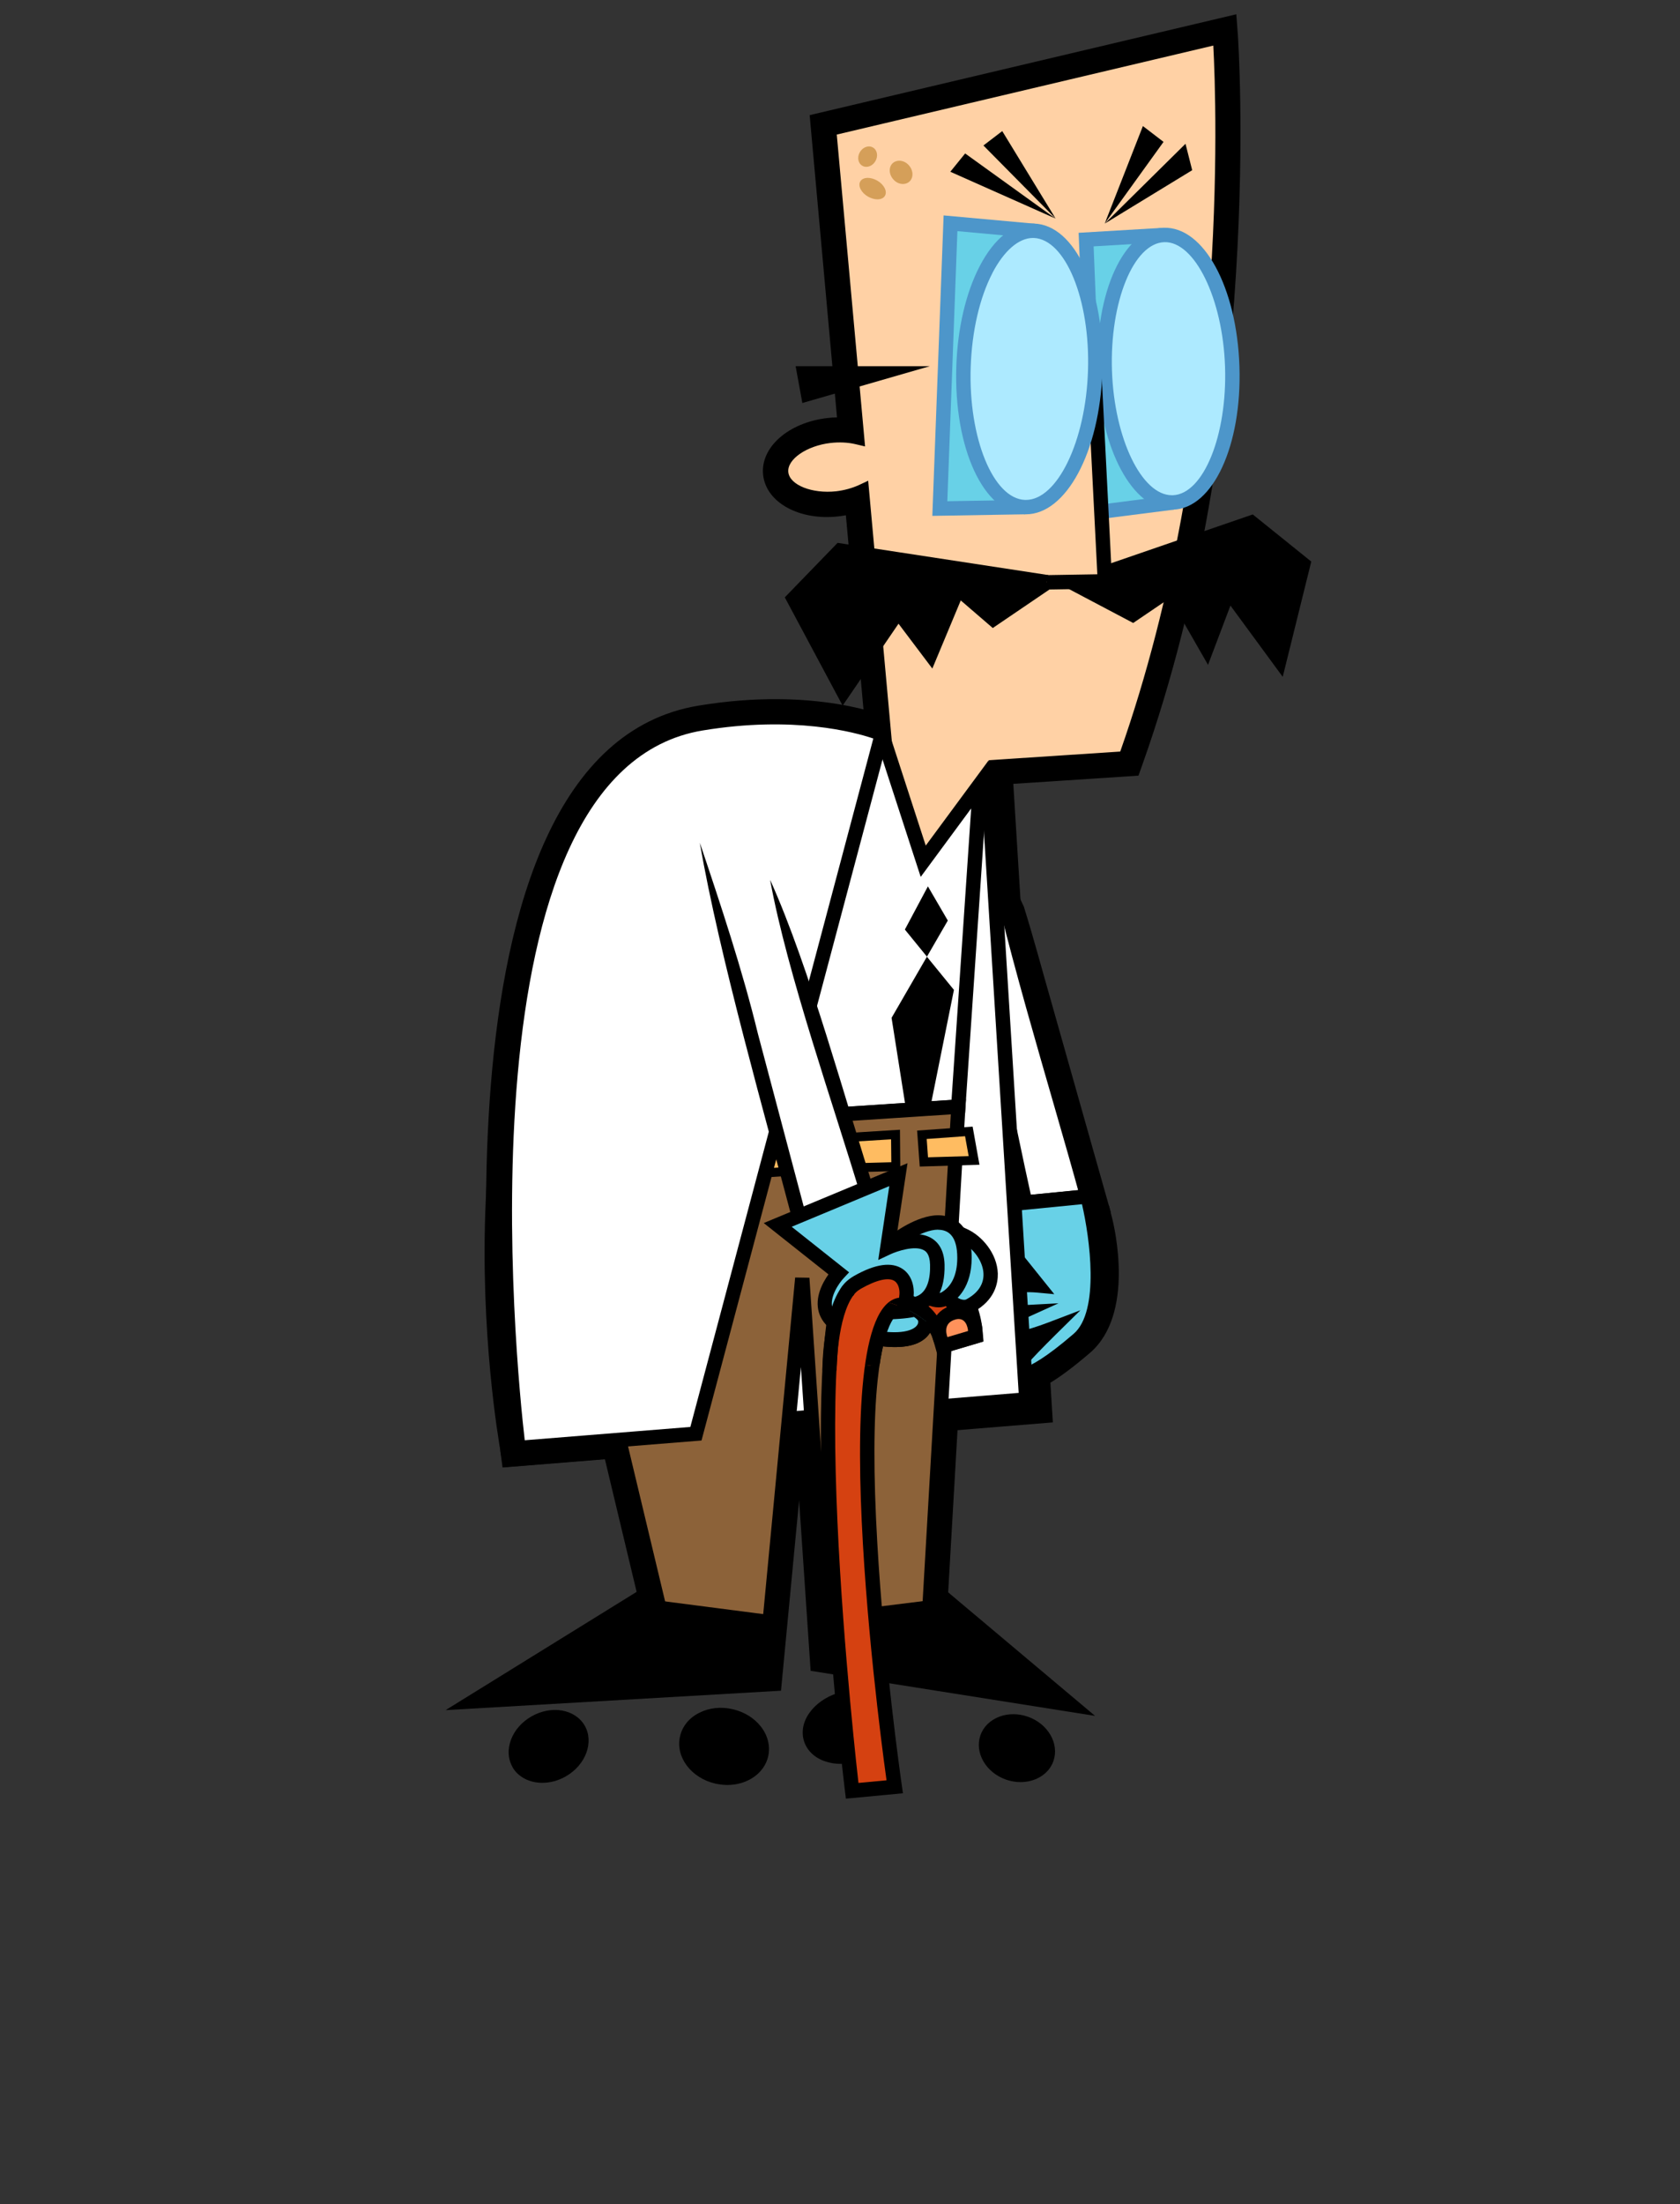 <?xml version="1.0" encoding="UTF-8"?><svg id="Livello_2" xmlns="http://www.w3.org/2000/svg" xmlns:xlink="http://www.w3.org/1999/xlink" viewBox="0 0 140.1 183.76"><rect x="0" y="0" width="140.1" height="183.76" fill="#333333" stroke="none"/><defs><style>.cls-1{fill:none;}.cls-2{clip-path:url(#clippath);}.cls-3{fill:#68d1e7;}.cls-4{fill:#fff;}.cls-5{fill:#ffbc61;}.cls-6{fill:#ffd1a5;}.cls-7{fill:#ff925b;}.cls-8{fill:#8c6239;}.cls-9{fill:#adeaff;}.cls-10{fill:#d54111;}.cls-11{fill:#d59f59;}.cls-12{fill:#4d96ca;}</style><clipPath id="clippath"><path class="cls-1" d="M75.91,113.02h0c.47-.29,.86-.68,1.24-1.07,.26-.26,.54-.56,.54-.93,0-.4-.31-.72-.62-.96-1.7-1.33-3.9-1.81-6.04-2.05-.08,0-.16-.02-.23,.01-.07,.03-.12,.09-.16,.14-.24,.33-.36,.73-.46,1.13-.17,.73-.27,1.49-.28,2.24-.01,.58,.08,1.12,.5,1.55,.32,.32,.76,.62,1.2,.75,.32,.09,.65,.06,.97,0,.49-.08,.98-.14,1.47-.2,.65-.09,1.3-.27,1.87-.62,0,0-.56,.35,0,0Z"/></clipPath></defs><g id="export"><g id="oldIdleL"><g id="shadow"><path d="M80.21,75.72c.06,3.19-.24,6.43,.52,9.52,.65,3.02,2.92,13.53,3.59,16.65,.86-.09,5.55-.54,6.52-.64l1.79-.18-.49-1.73-4.48-15.84c-.76-2.64-1.46-5.29-2.28-7.91-1.17-2.52-2.34-5.04-3.65-7.52,.19,2.8,.51,5.56,.83,8.32,.68,2.66,1.47,5.29,2.21,7.93l4.48,15.84,1.3-1.9-5.19,.51,1.61,1.18c-.49-2.29-2.87-13.31-3.31-15.34-.58-3.13-2.19-5.96-3.45-8.89h0Z"/><path d="M83.79,115.6c-.54-.56-.66-1.33-.36-2.14-.76,.09-1.35,.03-1.79-.19-.52-.25-.89-.7-1.03-1.25-.09-.35-.11-.73,.09-1.17-1.4-.23-1.81-.75-1.95-1.52-.13-.72,.09-1.42,.61-1.99,.87-.94,2.59-1.38,4.17-1.58l-5.66-7.05,14.61,1.81,.25,.99c.21,.81,1.92,8.05-1.83,11.28-2.67,2.29-4.48,3.38-5.75,3.38-.54,0-.99-.2-1.36-.58Zm6.07-6.62l-.87,1.51c.42-.38,.71-.9,.91-1.5h-.04Zm.04-.07l.02,.02s0-.03,.01-.04l-.03,.02Zm.13-5.66l-5.19-.64,4.11,5.12,1.25-.07c.2-1.52,.03-3.22-.17-4.41Z"/><path d="M41.74,121c-.27-1.49-6.38-36.66,10.08-52.47,7.3-7.02,17.88-9.05,31.42-6.04l1.1,.24,3.46,55.86-45.83,3.74-.24-1.34Zm39.75-55.81c-11.97-2.43-21.25-.58-27.59,5.5-13.58,13.04-10.36,41.88-9.42,48.44l40.15-3.28-3.14-50.66Z"/><path d="M72.28,62.13l-1.74-19.17c-.19,.04-.39,.06-.59,.09-3.27,.38-6.05-1.14-6.31-3.44-.26-2.3,2.1-4.39,5.38-4.76,.26-.03,.52-.05,.78-.05l-2.28-25.2L103.1,1.19l.13,1.75c.02,.32,2.23,32.17-7.96,60.8l-.33,.93-10.86,.71-3.06,10.47-10.84,1.64,2.11-15.37Zm9.5,.4l10.98-.72c8.28-23.95,7.85-49.97,7.56-56.88l-29.58,6.99,2.4,26.46-2.02-.47c-.53-.12-1.14-.15-1.75-.08-1.88,.21-2.77,1.16-2.74,1.45,.03,.29,1.11,1.01,2.99,.79,.58-.07,1.14-.22,1.62-.44l1.94-.9,2.13,23.47-1.61,11.73,4.98-.75,3.11-10.65Z"/><path d="M67.6,139.3l-.96-14.21-1.51,15.87-27.97,1.62,15.93-9.86-4.26-17.81c-1.76-1.12-6.85-4.83-7.29-10.28-.32-3.97,1.88-7.85,6.54-11.52l.37-.29,33.05-2.16-2.43,42.1,12.25,10.3-23.73-3.76Zm-2.2-32.87l2.99,.04,2.04,30.24,10.7,1.7-5.14-4.32,2.33-40.21-28.73,1.88c-3.57,2.91-5.27,5.81-5.05,8.63,.38,4.85,6.28,8.23,6.34,8.26l.57,.32,5.06,21.17-7.71,4.77,13.58-.79,3.01-31.68Z"/><path d="M41.73,120.93c-.31-2.37-7.33-58.17,16.53-62.1,9.76-1.61,15.63,.89,15.87,1l1.18,.52-16.11,60.61-17.29,1.39-.19-1.42Zm29.99-58.75c-2.05-.57-6.6-1.44-12.98-.39-10.75,1.77-14.03,17.4-14.9,30.19-.79,11.68,.27,23.2,.69,27.14l12.31-.99,14.87-55.95Z"/><polygon points="65.28 108.62 68.91 75.88 65.93 75.55 62.6 105.55 60.47 105.49 64.76 69.34 61.78 68.98 57.1 108.4 65.28 108.62"/><path d="M53.17,117.27c-.36-.68-.26-1.44,.24-2.13-.77-.16-1.33-.41-1.69-.75-.41-.39-.62-.91-.6-1.45,.01-.36,.1-.74,.41-1.1-1.27-.62-1.53-1.23-1.44-2,.08-.73,.48-1.34,1.14-1.74,1.06-.64,2.76-.61,4.29-.37l-3.17-6.78,13.42,1.73-.04,1.36c-.02,.65-.18,4.42-1.32,7.72l.83-.07-1,.54c-.73,1.91-1.83,3.61-3.45,4.34-2.56,1.16-4.38,1.73-5.63,1.73-.98,0-1.61-.35-1.97-1.04Zm4.2-12.64l3.06,6.56,.91,.22c.69-1.73,1.12-4.06,1.3-6.09l-5.27-.68Z"/></g><g><g><polyline class="cls-4" points="80.21 75.72 85.5 100.26 90.69 99.75 81.72 68.06"/><path d="M80.21,75.72c.66,7.24,3.21,17.47,4.7,24.67,0,0,.11,.52,.11,.52l.53-.05,5.19-.51,.71-.07-.2-.69c-1.48-5.25-5.29-18.69-6.74-23.76-.94-2.59-1.83-5.19-2.8-7.76,1.61,9.23,5.9,22.71,8.39,31.85,0,0,.52-.76,.52-.76l-5.19,.51,.65,.47c-1.61-7.22-3.49-17.51-5.88-24.42h0Z"/></g><g><path class="cls-3" d="M90.69,99.75s2.39,9.2-.77,11.92c-5.37,4.62-5.83,2.89-4.53,1.47,.91-1,2.25-2.31,2.25-2.31,0,0-5.28,2.02-5.58,.83-.19-.74,3.08-2.22,3.08-2.22,0,0-4.81,.26-4.91-.35-.28-1.61,4.38-2.09,6.35-1.91l-5.22-6.5,9.34-.92Z"/><path d="M84.44,114.98c-.48-.5-.28-1.38,.51-2.25,.16-.18,.34-.37,.52-.56-1.32,.37-2.77,.63-3.46,.27-.27-.14-.46-.37-.53-.65-.06-.22-.19-.77,1.17-1.7-2.86-.03-2.95-.55-3.02-.91-.08-.44,.05-.87,.38-1.22,.97-1.05,3.54-1.37,5.28-1.41l-5.11-6.37,10.95-1.08,.13,.5c.1,.39,2.44,9.59-.96,12.52-2.9,2.5-4.35,3.15-5.14,3.15-.36,0-.58-.14-.73-.3Zm-1.93-13.82l5.41,6.74-1.41-.13c-1.7-.16-4.87,.2-5.61,1,.74,.14,2.62,.15,4.2,.06l3.17-.17-2.89,1.31c-1.04,.47-2.07,1.07-2.52,1.46,.75,0,2.72-.47,4.56-1.17l2.68-1.02-2.04,2.01s-1.34,1.32-2.23,2.29c-.16,.17-.27,.33-.34,.46,.5-.17,1.67-.75,4.04-2.79,2.21-1.9,1.34-8.04,.7-10.81l-7.72,.76Z"/></g><g><ellipse cx="45.76" cy="145.6" rx="2.87" ry="2.28" transform="translate(-66.67 42.39) rotate(-30)"/><path d="M42.75,147.34c-.4-.69-.44-1.52-.12-2.34,.3-.77,.9-1.44,1.68-1.89,1.66-.96,3.65-.62,4.45,.76h0c.79,1.38,.09,3.28-1.57,4.23-.64,.37-1.32,.54-1.97,.54-1.04,0-1.99-.46-2.48-1.3Zm2.17-3.19c-.55,.32-.96,.78-1.17,1.3-.19,.47-.17,.93,.04,1.3,.46,.8,1.73,.95,2.81,.32,1.09-.63,1.59-1.79,1.13-2.6h0c-.46-.8-1.72-.95-2.81-.32Z"/></g><g><ellipse cx="60.38" cy="145.6" rx="2.59" ry="3.17" transform="translate(-95 172.12) rotate(-77.16)"/><path d="M59.67,148.71c-2.03-.46-3.36-2.23-2.96-3.94,.19-.85,.77-1.56,1.63-1.98,.82-.41,1.79-.51,2.75-.29,.96,.22,1.8,.73,2.36,1.45,.59,.75,.8,1.64,.61,2.49h0c-.33,1.43-1.76,2.38-3.4,2.38-.32,0-.65-.04-.98-.11Zm3.21-2.54c.11-.5-.02-1.02-.39-1.49-.39-.5-.98-.86-1.68-1.02-.69-.16-1.38-.09-1.95,.19-.53,.26-.88,.68-.99,1.17-.24,1.07,.68,2.19,2.06,2.51,1.38,.31,2.7-.3,2.94-1.37h0Z"/></g><g><ellipse cx="70.71" cy="143.99" rx="3.24" ry="2.36" transform="translate(-41.53 29.38) rotate(-18.25)"/><path d="M68.87,146.87c-.91-.29-1.55-.89-1.81-1.67-.26-.79-.1-1.65,.46-2.42,.52-.72,1.32-1.28,2.26-1.6,2.01-.66,4.06,.06,4.58,1.61,.51,1.55-.71,3.35-2.72,4.02-.51,.17-1.02,.25-1.52,.25-.43,0-.85-.06-1.24-.19Zm1.29-4.55c-.7,.23-1.29,.64-1.66,1.16-.33,.46-.43,.93-.3,1.35,.14,.41,.5,.73,1.04,.91,.6,.19,1.32,.17,2.02-.06,1.36-.45,2.26-1.59,1.96-2.5-.21-.65-1-1.03-1.92-1.03-.37,0-.75,.06-1.14,.19Z"/></g><g><ellipse cx="84.81" cy="145.75" rx="2.18" ry="2.63" transform="translate(-80.8 177.51) rotate(-70.66)"/><path d="M83.89,148.37c-1.68-.59-2.63-2.24-2.13-3.69,.25-.72,.82-1.27,1.59-1.56,.73-.27,1.58-.27,2.37,.01,1.68,.59,2.63,2.24,2.13,3.69h0c-.38,1.1-1.5,1.76-2.75,1.76-.4,0-.81-.07-1.22-.21Zm2.83-1.95c.29-.82-.34-1.79-1.39-2.16-.53-.19-1.08-.19-1.56-.02-.43,.16-.75,.46-.88,.83-.29,.82,.34,1.79,1.39,2.16,1.05,.37,2.15,0,2.44-.82h0Z"/></g><g><path class="cls-4" d="M85.59,116.67l-3.24-52.23c-3.72-.8-7.24-1.2-10.45-1.2-8.71,0-15.6,2.96-20.47,8.79-12.36,14.78-8.38,43.76-7.7,48.06l41.87-3.42Z"/><path d="M71.9,63.84c3.04,0,6.37,.37,9.88,1.1l3.17,51.19-40.72,3.32c-.85-5.74-4.11-32.97,7.66-47.03,4.76-5.69,11.49-8.58,20.01-8.58m0-1.2c-39.14,0-28.68,58.09-28.68,58.09l43.01-3.51-3.3-53.27c-4.05-.9-7.71-1.32-11.02-1.32h0Z"/></g><g><g><path class="cls-6" d="M101.73,3.06l-32.6,7.7,2.33,25.69c-.68-.16-1.45-.21-2.26-.11-2.4,.27-4.22,1.66-4.06,3.1,.16,1.44,2.25,2.39,4.65,2.12,.77-.09,1.48-.29,2.08-.57l1.92,21.18-1.86,13.55,7.91-1.2,3.08-10.56,10.93-.72c10.21-28.66,7.88-60.18,7.88-60.18Z"/><path d="M73.19,62.15l-1.84-20.32c-.47,.15-.98,.26-1.49,.32-2.78,.32-5.11-.85-5.32-2.64-.2-1.8,1.81-3.45,4.59-3.77,.56-.06,1.13-.07,1.66,0l-2.3-25.44L102.28,2.31l.05,.7c.02,.32,2.22,31.98-7.91,60.43l-.13,.37-10.9,.71-3.07,10.53-9.08,1.38,1.96-14.28Zm9.28,1.23l10.95-.72c9.07-25.76,8.02-54.07,7.76-58.86l-31.4,7.42,2.36,26-.81-.19c-.63-.15-1.34-.18-2.06-.1-2,.23-3.65,1.37-3.53,2.44,.12,1.07,1.98,1.81,3.99,1.59,.68-.08,1.33-.26,1.9-.52l.77-.36,2,22.03v.07s-1.75,12.83-1.75,12.83l6.73-1.02,3.1-10.6Z"/></g><g><path d="M82.97,15.32l-2.76-1.23,.39-.48,2.37,1.71Zm1.86-1.18l-1.92-1.94,.5-.38,1.42,2.33Z"/><path d="M83.58,10.93l-1.57,1.2,6.02,6.09-4.45-7.29h0Zm-3.09,1.86l-1.24,1.53,8.77,3.9-7.54-5.43h0Z"/></g><g><path d="M96.22,15.44l2.33-2.3,.19,.76-2.52,1.54Zm-1.8-1.01l1.16-2.96,.63,.48-1.78,2.48Z"/><path d="M95.31,10.51l-3.18,8.12,4.9-6.8-1.72-1.32h0Zm3.56,1.47l-6.74,6.66,7.29-4.45-.56-2.21h0Z"/></g><g><polygon points="87.18 48.28 69.98 45.66 65.91 49.87 70.31 58.1 74.92 51.35 77.65 54.98 79.97 49.43 82.82 51.88 87.38 48.78 87.18 48.28"/><path d="M65.45,49.8l4.4-4.54,17.6,2.69,.39,.98-5.05,3.43-2.67-2.3-2.37,5.68-2.82-3.74-4.66,6.83-4.82-9.02Zm12.1,4.44l2.26-5.42,3.02,2.59,4.08-2.77-16.8-2.58-3.75,3.87,3.98,7.45,4.55-6.67,2.66,3.53Z"/></g><g><polygon points="88.99 48.61 104.39 43.31 108.92 46.96 106.8 55.56 102.5 49.71 100.66 54.55 97.66 49.33 94.46 51.5 88.99 48.61"/><path d="M102.61,50.49l-1.87,4.94-3.19-5.56-3.05,2.07-6.44-3.4,16.41-5.65,4.88,3.93-2.38,9.61-4.36-5.94Zm1.71-6.76l-14.38,4.95,4.51,2.38,3.35-2.27,2.81,4.89,1.8-4.74,4.23,5.76,1.88-7.59-4.19-3.37Z"/></g><g><g><polygon points="73.29 31.13 67.06 31.13 67.37 32.84 73.29 31.13"/><path d="M67.78,31.73h1.28s-1.21,.35-1.21,.35l-.06-.35m-1.44-1.2l.56,3.07,10.63-3.07h-11.19Z"/></g><g><polyline class="cls-3" points="97.82 41.89 91.5 42.7 90.57 19.98 97.07 19.59"/><polygon class="cls-12" points="90.93 43.38 97.9 42.49 97.74 41.3 92.07 42.03 91.2 20.54 97.1 20.19 97.03 18.99 89.95 19.41 90.93 43.38"/></g><g><ellipse class="cls-9" cx="97.44" cy="30.74" rx="5.32" ry="11.16" transform="translate(-.99 3.32) rotate(-1.94)"/><path class="cls-12" d="M91.53,30.94c-.22-6.59,2.2-11.84,5.52-11.95,3.34-.11,6.09,4.96,6.31,11.55h0c.22,6.59-2.2,11.84-5.52,11.95-.04,0-.07,0-.11,0-3.27,0-5.98-5.03-6.21-11.55Zm10.63-.36c-.19-5.72-2.55-10.48-5.07-10.39-2.56,.09-4.55,4.99-4.36,10.71,.19,5.67,2.48,10.39,5,10.39,.02,0,.05,0,.07,0,2.56-.09,4.55-4.99,4.36-10.71h0Z"/></g><g><polyline class="cls-6" points="91.24 30.7 92.14 48.47 87.29 48.55"/><polygon points="87.3 49.15 92.77 49.06 91.84 30.67 90.64 30.73 91.51 47.88 87.28 47.95 87.3 49.15"/></g><g><polyline class="cls-3" points="85.46 42.28 78.38 42.4 79.26 18.61 86.23 19.25"/><polygon class="cls-12" points="77.75 43.01 85.47 42.88 85.45 41.68 79 41.79 79.84 19.27 86.17 19.85 86.28 18.65 78.69 17.96 77.75 43.01"/></g><g><ellipse class="cls-9" cx="85.84" cy="30.76" rx="11.52" ry="5.49" transform="translate(52.26 115.55) rotate(-88.11)"/><path class="cls-12" d="M85.44,42.88c-3.41-.11-5.91-5.52-5.69-12.32,.1-3.16,.79-6.13,1.94-8.35,1.22-2.36,2.85-3.64,4.55-3.57,3.41,.11,5.91,5.52,5.69,12.32-.22,6.72-3.02,11.92-6.38,11.92-.04,0-.07,0-.11,0Zm-2.68-20.11c-1.07,2.06-1.71,4.85-1.81,7.83-.2,5.92,1.88,10.99,4.53,11.08,.02,0,.05,0,.07,0,2.62,0,4.99-4.89,5.18-10.76,.2-5.92-1.88-10.99-4.53-11.08-.02,0-.04,0-.06,0-1.18,0-2.41,1.06-3.38,2.92Z"/></g></g><g><g><path class="cls-11" d="M73.17,16.02c.08,0,.12-.02,.13-.02-.03-.01-.14-.24-.44-.42-.16-.09-.34-.15-.48-.15-.08,0-.12,.02-.13,.02,.03,.01,.14,.24,.44,.42,.16,.09,.34,.15,.48,.15h0Z"/><path class="cls-11" d="M72.37,14.83c.24,0,.52,.08,.79,.23,.57,.33,.85,.9,.64,1.26-.11,.2-.35,.3-.63,.3-.24,0-.52-.08-.79-.23-.57-.33-.85-.9-.64-1.26,.11-.2,.35-.3,.63-.3h0Z"/></g><g><path class="cls-11" d="M75.3,14.74c.06,0,.1-.01,.13-.04,.06-.05,.06-.13,.06-.18,0-.11-.05-.24-.14-.33-.12-.14-.27-.19-.36-.19-.06,0-.1,.01-.13,.04-.06,.05-.06,.13-.06,.18,0,.11,.05,.24,.14,.33,.12,.14,.27,.19,.36,.19Z"/><path class="cls-11" d="M74.99,13.4c.29,0,.59,.13,.81,.39,.38,.43,.39,1.04,.03,1.36-.15,.13-.34,.19-.53,.19-.29,0-.59-.13-.81-.39-.38-.43-.39-1.04-.03-1.36,.15-.13,.34-.19,.53-.19h0Z"/></g><g><path class="cls-11" d="M72.25,13.31c.07,0,.18-.06,.24-.18,.09-.15,.06-.3,.01-.32,0,0,0,0-.01,0-.1,0-.19,.06-.26,.17-.05,.08-.07,.17-.05,.24l.07,.09Z"/><path class="cls-11" d="M72.47,12.21c.12,0,.23,.03,.33,.09,.36,.21,.45,.72,.2,1.14-.18,.3-.47,.47-.76,.47-.12,0-.23-.03-.33-.09-.36-.21-.45-.72-.2-1.14,.18-.3,.47-.47,.76-.47h0Z"/></g></g></g><g><path class="cls-4" d="M79.91,92.27l-31.67,2.06s-6.19-15.83,2.44-28.06c7.03-9.97,22.86-5.07,22.86-5.07l3.45,10.61,4.74-6.42-1.82,26.88Z"/><path d="M47.68,94.55c-.06-.16-6.21-16.27,2.51-28.63,7.2-10.2,22.87-5.5,23.53-5.3l.3,.09,3.18,9.79,5.27-7.14-1.99,29.45-32.64,2.13-.16-.41Zm33.31-27.15l-4.21,5.71-3.71-11.41c-2.17-.59-15.72-3.84-21.9,4.92-7.58,10.75-3.39,24.55-2.52,27.09l30.7-2,1.64-24.31Z"/></g><g><path d="M76.51,94.63l-1.52-9.66,2.4-4.16,1.52,1.87-2.4,11.95Zm.71-15.93l-1.04-1.28,1.23-2.3,.95,1.62-1.13,1.96Z"/><path d="M77.44,76.36l.23,.39-.52,.9-.24-.29,.53-1m.04,5.51l.79,.97-1.69,8.39-.97-6.14,1.86-3.22m-.09-7.97l-1.92,3.6,1.84,2.26,1.74-3.01-1.66-2.85h0Zm-.08,5.86l-2.95,5.1,2.08,13.18,3.12-15.51-2.25-2.76h0Z"/></g><g><g><path class="cls-8" d="M79.91,92.27l-2.38,41.15,8.7,7.31-17.21-2.73-2.12-31.44-3.13,32.96-20.78,1.2,11.82-7.31-4.66-19.47s-15.26-8.52-1.13-19.66l30.89-2.02Z"/><path d="M68.45,138.52l-1.66-24.54-2.48,26.12-23.66,1.37,13.47-8.33-4.5-18.8c-1.23-.74-6.75-4.35-7.18-9.78-.29-3.65,1.8-7.27,6.2-10.74l.15-.12,31.76-2.08-2.4,41.53,10.12,8.51-19.82-3.14Zm-2.15-32.01l1.2,.02,2.09,30.96,14.61,2.32-7.27-6.12,2.36-40.78-30.03,1.96c-3.97,3.17-5.85,6.4-5.6,9.58,.42,5.34,6.73,8.93,6.8,8.97l.23,.13,4.82,20.15-10.18,6.29,17.9-1.03,3.08-32.45Z"/></g><g><polygon points="63.21 138.97 63.57 135.16 54.94 134.04 45.31 140 63.21 138.97"/><path d="M55.07,134.67l7.85,1.02-.26,2.71-15.02,.87,7.43-4.6m-.27-1.24l-11.82,7.31,20.78-1.2,.47-4.89-9.42-1.22h0Z"/></g><g><polygon points="77.34 134.05 69.41 135.04 69.58 137.49 84.19 139.8 77.34 134.05"/><path d="M77.16,134.68l4.99,4.2-12-1.9-.09-1.41,7.11-.89m.37-1.26l-8.75,1.09,.24,3.49,17.21,2.73-8.7-7.31h0Z"/></g><g><g><polygon class="cls-5" points="81.24 96.75 77.05 96.87 76.88 94.61 80.81 94.33 81.24 96.75"/><path d="M76.48,94.26l4.63-.33,.57,3.18-4.98,.15-.22-3Zm4.01,.47l-3.21,.23,.11,1.53,3.39-.1-.3-1.66Z"/></g><g><polygon class="cls-5" points="74.7 97.27 70.68 97.37 70.45 94.85 74.68 94.59 74.7 97.27"/><path d="M70.04,94.5l5.01-.31,.03,3.44-4.75,.12-.29-3.26Zm4.27,.49l-3.45,.21,.16,1.79,3.31-.09-.02-1.91Z"/></g><g><polygon class="cls-5" points="68.19 97.49 64.17 97.77 64.1 95.34 68.17 95.07 68.19 97.49"/><path d="M63.71,94.99l4.83-.32,.02,3.17-4.76,.33-.09-3.18Zm4.09,.48l-3.32,.22,.05,1.68,3.28-.23v-1.67Z"/></g><g><polygon class="cls-5" points="61.65 97.89 57.98 97.93 57.71 95.49 61.58 95.21 61.65 97.89"/><path d="M57.29,95.15l4.65-.34,.1,3.45-4.39,.05-.36-3.17Zm3.92,.47l-3.09,.22,.19,1.72,2.95-.03-.05-1.91Z"/></g><g><polygon class="cls-5" points="55.48 98.13 51.66 98.17 51.58 95.74 55.3 95.45 55.48 98.13"/><path d="M51.2,95.39l4.45-.35,.23,3.46-4.59,.04-.09-3.15Zm3.75,.46l-2.98,.23,.05,1.71,3.06-.03-.13-1.91Z"/></g></g></g><g><path class="cls-4" d="M73.53,61.2l-15.51,58.34-14.81,1.19s-7.41-56.69,15.28-60.42c9.43-1.55,15.03,.89,15.03,.89Z"/><path d="M42.63,120.81c-.02-.14-1.85-14.4-.87-28.93,1.33-19.74,6.93-30.56,16.65-32.16,9.5-1.57,15.13,.83,15.37,.93l.47,.21-15.64,58.83-.11,.41-15.8,1.27-.07-.57Zm30.19-59.24c-1.53-.52-6.63-1.92-14.21-.67-20.67,3.4-15.54,53.27-14.85,59.18l13.81-1.11,15.26-57.4Z"/></g><g><polyline class="cls-4" points="64.23 73.4 72.44 99.83 66.9 102.47 58.36 70.26"/><path d="M64.23,73.4c1.45,7.9,5.32,18.82,7.64,26.6,0,0,.32-.72,.32-.72l-5.55,2.64,.84,.39-4.27-16.1c-1.3-5.34-3.1-10.75-4.85-15.95,1.63,9.49,5.49,22.92,7.96,32.35,0,0,.19,.7,.19,.7,.19-.08,5.84-2.79,6.2-2.95,0,0,.47-.22,.47-.22l-.15-.5c-2.52-7.77-5.48-18.88-8.79-26.25h0Z"/></g><g><g><g><g><path class="cls-10" d="M74.61,148.96l-.09-.62c-2.13-14.92-3.87-38.85,.52-39.55,.15-.02,.29-.04,.43-.04,2.12,0,2.95,2.86,2.96,2.88l.16,.59,2.78-.82-.05-.49c0-.07-.74-7.03-7.6-7.03-.34,0-.69,.02-1.05,.05-.57,.05-1.07,.35-1.5,.88-4.57,5.66-.36,42.34-.18,43.9l.07,.58,3.55-.33Z"/><path d="M73.73,104.48c6.39,0,7,6.49,7,6.49l-1.72,.51s-.92-3.32-3.54-3.32c-.17,0-.34,.01-.53,.04-6.6,1.06-1.01,40.23-1.01,40.23l-2.34,.22s-5.06-43.51,1.14-44.11c.35-.03,.68-.05,1-.05m0-1.2c-.36,0-.73,.02-1.11,.06-.5,.05-1.24,.28-1.91,1.1-4.64,5.75-.77,40.41-.31,44.34l.14,1.17,1.17-.11,2.34-.22,1.25-.12-.18-1.25c-.01-.1-1.4-9.85-1.96-19.62-.33-5.7-.32-10.27,.03-13.58,.56-5.3,1.8-5.65,1.94-5.67,.12-.02,.23-.03,.34-.03,1.66,0,2.37,2.42,2.38,2.44l.33,1.18,1.17-.35,1.72-.51,.95-.28-.09-.98c-.25-2.62-2.28-7.58-8.2-7.58h0Z"/></g><g><path class="cls-7" d="M81.35,111.41l-.02-.47c-.03-.76-.48-1.57-1.39-1.57-.13,0-.28,.02-.42,.06-.63,.17-.92,.53-1.06,.81-.33,.67-.04,1.39,0,1.47l.21,.5,2.69-.79Z"/><path d="M79.94,109.97c.74,0,.79,1,.79,1l-1.72,.51s-.49-1.16,.67-1.47c.1-.03,.19-.04,.27-.04m0-1.2c-.19,0-.38,.03-.58,.08-.85,.23-1.25,.74-1.45,1.13-.44,.89-.1,1.79-.02,1.97l.42,.99,1.03-.3,1.72-.51,.9-.27-.04-.94c-.05-1.07-.75-2.15-1.99-2.15h0Z"/></g></g><g><g><path class="cls-3" d="M80.41,108.97c.18,0,.33-.04,.47-.11,1.16-.63,1.77-1.58,1.73-2.67-.05-1.42-1.17-2.69-2.2-3.17l-.42-.19-1.38,1.68c-.21,.2-.31,.48-.28,.76,.04,.33,.24,.61,.55,.76,.37,.18,.29,1.28,.26,1.74v.15c-.03,.22,.06,.44,.22,.62,.28,.3,.72,.43,1.05,.43Z"/><path d="M80.16,103.56c1.52,.7,3.07,3.34,.43,4.77-.05,.03-.11,.04-.18,.04-.29,0-.7-.19-.68-.41,.05-.74,.2-2.09-.59-2.47-.23-.11-.29-.4-.09-.56l1.11-1.36m-.34-1.48l-.59,.72-1.06,1.29c-.33,.32-.49,.78-.44,1.24,.06,.5,.35,.93,.79,1.18,.09,.27,.04,.94,.02,1.21v.15c-.04,.39,.1,.77,.38,1.07,.35,.38,.93,.62,1.49,.62,.28,0,.53-.06,.75-.18,1.84-1,2.07-2.45,2.05-3.22-.06-1.68-1.33-3.13-2.55-3.69l-.84-.39h0Z"/></g><g><path class="cls-3" d="M78.27,108.41c.2,0,.38-.04,.54-.13,1.05-.6,1.63-1.81,1.63-3.41,0-2.56-1.37-2.94-2.19-2.94-1.59,0-3.47,1.44-3.68,1.6l-.65,.51,2.83,1.9s.4-.28,.43-.3c-.02,.24-.08,.67-.3,1.38-.08,.27-.03,.55,.15,.79,.26,.35,.77,.59,1.24,.59Z"/><path d="M78.24,102.53c.88,0,1.59,.55,1.59,2.34,0,1.52-.55,2.44-1.32,2.88-.06,.04-.15,.05-.24,.05-.39,0-.91-.3-.82-.61,.28-.94,.58-2.28-.04-2.28-.16,0-.38,.09-.68,.3l-1.8-1.21s1.88-1.48,3.31-1.48m0-1.2c-1.79,0-3.83,1.55-4.05,1.73l-1.3,1.02,1.37,.92,1.8,1.21,.35,.24c-.03,.12-.07,.26-.11,.41-.14,.45-.05,.93,.25,1.32,.37,.5,1.06,.83,1.72,.83,.31,0,.59-.07,.83-.21,.72-.41,1.93-1.47,1.93-3.93,0-3.29-2.14-3.54-2.79-3.54h0Z"/></g><g><path class="cls-3" d="M74.93,97.94l-.91,6.1s4.08-1.93,4.15,1.4c.05,2.24-.87,3.03-1.69,3.27-.31,.09-.95-.22-.9-.55,.18-1.14-.43-3.31-4.06-1.25-.42,.24-.81,.57-.98,1.02-.68,1.79,4.51,1.6,5.66,1.29,.26-.07,.73,.33,.88,.56,.43,.64-.05,2.75-5.1,1.56-5.69-1.33-2.04-5.18-2.04-5.18l-5.08-4.03,10.07-4.19Z"/><path d="M71.84,111.92c-2-.47-3.19-1.31-3.55-2.5-.37-1.25,.32-2.5,.8-3.17l-5.4-4.28,11.99-4.99-.92,6.15c.85-.25,2.06-.43,2.95,.12,.47,.29,1.03,.9,1.06,2.19,.05,2.21-.79,3.19-1.55,3.62,.18,.16,.31,.32,.36,.39,.27,.41,.36,1.11-.08,1.75-.39,.56-1.19,1.11-2.87,1.11-.74,0-1.66-.11-2.78-.37Zm-1.62-2.83c-.35-.38-.43-.87-.24-1.38,.2-.53,.62-.97,1.24-1.33,1.78-1.01,3.15-1.2,4.07-.57,.78,.54,.97,1.51,.9,2.25,.05,.03,.11,.05,.12,.06,1.08-.31,1.28-1.63,1.25-2.68-.02-.9-.37-1.12-.49-1.19-.75-.46-2.32,.09-2.81,.32l-1.02,.48,.92-6.16-8.14,3.39,4.79,3.8-.45,.48c-.36,.38-1.22,1.57-.94,2.51,.28,.93,1.61,1.42,2.67,1.67,2.65,.62,4,.28,4.38-.24,.14-.19,.11-.36,.08-.41-.06-.09-.23-.23-.33-.29-1.03,.23-4.92,.5-6.03-.73Zm4.77-1.02c.07-.43-.02-1.01-.38-1.26-.49-.34-1.5-.11-2.79,.62-.26,.15-.59,.39-.71,.71-.04,.1-.02,.11,0,.15,.46,.51,2.67,.62,4.08,.49-.17-.21-.24-.46-.2-.7Z"/></g></g></g><g class="cls-2"><g><g><path class="cls-3" d="M80.41,108.97c.18,0,.33-.04,.47-.11,1.16-.63,1.77-1.58,1.73-2.67-.05-1.42-1.17-2.69-2.2-3.17l-.42-.19-1.38,1.68c-.21,.2-.31,.48-.28,.76,.04,.33,.24,.61,.55,.76,.37,.18,.29,1.28,.26,1.74v.15c-.03,.22,.06,.44,.22,.62,.28,.3,.72,.43,1.05,.43Z"/><path d="M80.16,103.56c1.52,.7,3.07,3.34,.43,4.77-.05,.03-.11,.04-.18,.04-.29,0-.7-.19-.68-.41,.05-.74,.2-2.09-.59-2.47-.23-.11-.29-.4-.09-.56l1.11-1.36m-.34-1.48l-.59,.72-1.06,1.29c-.33,.32-.49,.78-.44,1.24,.06,.5,.35,.93,.79,1.18,.09,.27,.04,.94,.02,1.21v.15c-.04,.39,.1,.77,.38,1.07,.35,.38,.93,.62,1.49,.62,.28,0,.53-.06,.75-.18,1.84-1,2.07-2.45,2.05-3.22-.06-1.68-1.33-3.13-2.55-3.69l-.84-.39h0Z"/></g><g><path class="cls-3" d="M78.27,108.41c.2,0,.38-.04,.54-.13,1.05-.6,1.63-1.81,1.63-3.41,0-2.56-1.37-2.94-2.19-2.94-1.59,0-3.47,1.44-3.68,1.6l-.65,.51,2.83,1.9s.4-.28,.43-.3c-.02,.24-.08,.67-.3,1.38-.08,.27-.03,.55,.15,.79,.26,.35,.77,.59,1.24,.59Z"/><path d="M78.24,102.53c.88,0,1.59,.55,1.59,2.34,0,1.52-.55,2.44-1.32,2.88-.06,.04-.15,.05-.24,.05-.39,0-.91-.3-.82-.61,.28-.94,.58-2.28-.04-2.28-.16,0-.38,.09-.68,.3l-1.8-1.21s1.88-1.48,3.31-1.48m0-1.2c-1.79,0-3.83,1.55-4.05,1.73l-1.3,1.02,1.37,.92,1.8,1.21,.35,.24c-.03,.12-.07,.26-.11,.41-.14,.45-.05,.93,.25,1.32,.37,.5,1.06,.83,1.72,.83,.31,0,.59-.07,.83-.21,.72-.41,1.93-1.47,1.93-3.93,0-3.29-2.14-3.54-2.79-3.54h0Z"/></g><g><path class="cls-3" d="M74.93,97.94l-.91,6.1s4.08-1.93,4.15,1.4c.05,2.24-.87,3.03-1.69,3.27-.31,.09-.95-.22-.9-.55,.18-1.14-.43-3.31-4.06-1.25-.42,.24-.81,.57-.98,1.02-.68,1.79,4.51,1.6,5.66,1.29,.26-.07,.73,.33,.88,.56,.43,.64-.05,2.75-5.1,1.56-5.69-1.33-2.04-5.18-2.04-5.18l-5.08-4.03,10.07-4.19Z"/><path d="M71.84,111.92c-2-.47-3.19-1.31-3.55-2.5-.37-1.25,.32-2.5,.8-3.17l-5.4-4.28,11.99-4.99-.92,6.15c.85-.25,2.06-.43,2.95,.12,.47,.29,1.03,.9,1.06,2.19,.05,2.21-.79,3.19-1.55,3.62,.18,.16,.31,.32,.36,.39,.27,.41,.36,1.11-.08,1.75-.39,.56-1.19,1.11-2.87,1.11-.74,0-1.66-.11-2.78-.37Zm-1.62-2.83c-.35-.38-.43-.87-.24-1.38,.2-.53,.62-.97,1.24-1.33,1.78-1.01,3.15-1.2,4.07-.57,.78,.54,.97,1.51,.9,2.25,.05,.03,.11,.05,.12,.06,1.08-.31,1.28-1.63,1.25-2.68-.02-.9-.37-1.12-.49-1.19-.75-.46-2.32,.09-2.81,.32l-1.02,.48,.92-6.16-8.14,3.39,4.79,3.8-.45,.48c-.36,.38-1.22,1.57-.94,2.51,.28,.93,1.61,1.42,2.67,1.67,2.65,.62,4,.28,4.38-.24,.14-.19,.11-.36,.08-.41-.06-.09-.23-.23-.33-.29-1.03,.23-4.92,.5-6.03-.73Zm4.77-1.02c.07-.43-.02-1.01-.38-1.26-.49-.34-1.5-.11-2.79,.62-.26,.15-.59,.39-.71,.71-.04,.1-.02,.11,0,.15,.46,.51,2.67,.62,4.08,.49-.17-.21-.24-.46-.2-.7Z"/></g></g><g><g><path class="cls-10" d="M74.61,148.96l-.09-.62c-2.13-14.92-3.87-38.85,.52-39.55,.15-.02,.29-.04,.43-.04,2.12,0,2.95,2.86,2.96,2.88l.16,.59,2.78-.82-.05-.49c0-.07-.74-7.03-7.6-7.03-.34,0-.69,.02-1.05,.05-.57,.05-1.07,.35-1.5,.88-4.57,5.66-.36,42.34-.18,43.9l.07,.58,3.55-.33Z"/><path d="M73.73,104.48c6.39,0,7,6.49,7,6.49l-1.72,.51s-.92-3.32-3.54-3.32c-.17,0-.34,.01-.53,.04-6.6,1.06-1.01,40.23-1.01,40.23l-2.34,.22s-5.06-43.51,1.14-44.11c.35-.03,.68-.05,1-.05m0-1.2c-.36,0-.73,.02-1.11,.06-.5,.05-1.24,.28-1.91,1.1-4.64,5.75-.77,40.41-.31,44.34l.14,1.17,1.17-.11,2.34-.22,1.25-.12-.18-1.25c-.01-.1-1.4-9.85-1.96-19.62-.33-5.7-.32-10.27,.03-13.58,.56-5.3,1.8-5.65,1.94-5.67,.12-.02,.23-.03,.34-.03,1.66,0,2.37,2.42,2.38,2.44l.33,1.18,1.17-.35,1.72-.51,.95-.28-.09-.98c-.25-2.62-2.28-7.58-8.2-7.58h0Z"/></g><g><path class="cls-7" d="M81.35,111.41l-.02-.47c-.03-.76-.48-1.57-1.39-1.57-.13,0-.28,.02-.42,.06-.63,.17-.92,.53-1.06,.81-.33,.67-.04,1.39,0,1.47l.21,.5,2.69-.79Z"/><path d="M79.94,109.97c.74,0,.79,1,.79,1l-1.72,.51s-.49-1.16,.67-1.47c.1-.03,.19-.04,.27-.04m0-1.2c-.19,0-.38,.03-.58,.08-.85,.23-1.25,.74-1.45,1.13-.44,.89-.1,1.79-.02,1.97l.42,.99,1.03-.3,1.72-.51,.9-.27-.04-.94c-.05-1.07-.75-2.15-1.99-2.15h0Z"/></g></g></g></g><g><path class="cls-3" d="M69.17,114.25s0-4.65,1.56-6.67"/><path d="M69.77,114.25s.02-4.47,1.44-6.31l-.95-.73c-1.66,2.16-1.68,6.84-1.68,7.04h1.2Z"/></g></g><rect class="cls-1" width="140.1" height="183.76"/></g></g></svg>
